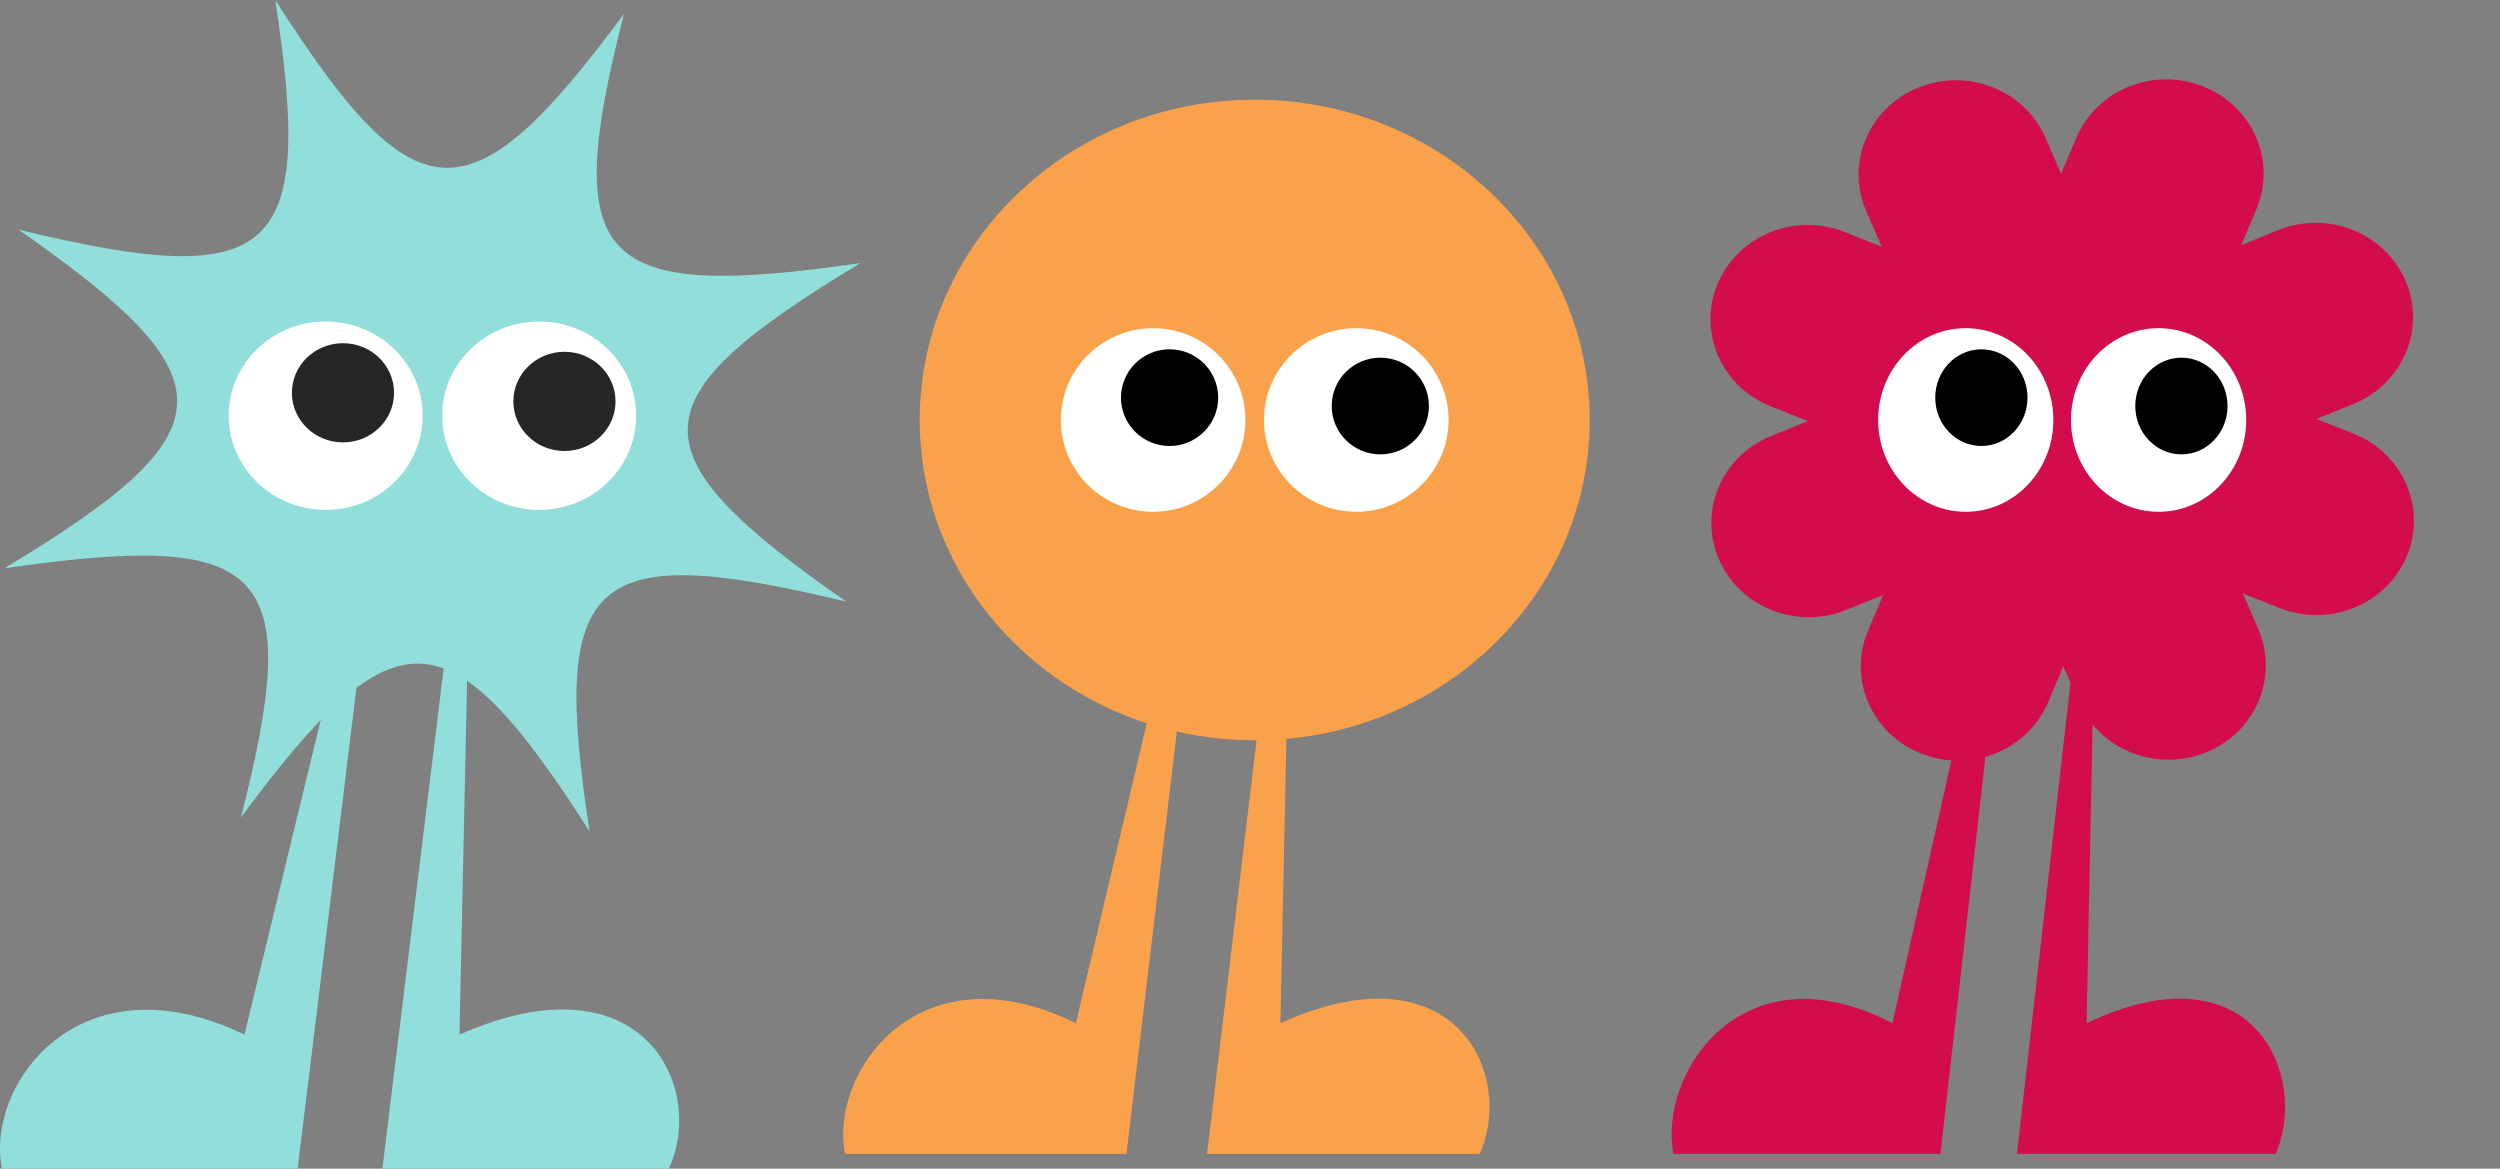 <svg width="169" height="79" viewBox="0 0 169 79" fill="none" xmlns="http://www.w3.org/2000/svg">
<rect x="0" y="0" width="169" height="79" fill="#808080" stroke="none"/>
<g clip-path="url(#clip0_2509_1356)">
<path d="M84.819 50.043C97.325 50.043 107.464 40.349 107.464 28.391C107.464 16.433 97.325 6.739 84.819 6.739C72.312 6.739 62.173 16.433 62.173 28.391C62.173 40.349 72.312 50.043 84.819 50.043Z" fill="#FAA24B"/>
<path d="M80.891 38.267L76.147 78H57.127C56.036 72.572 62.018 63.902 72.727 69.167L80.035 38.267H80.889H80.891Z" fill="#FAA24B"/>
<path d="M100.026 78H81.598L86.351 38.267H87.208L86.556 69.167C98.373 63.82 102.44 72.671 100.026 78Z" fill="#FAA24B"/>
<path d="M77.95 34.597C81.396 34.597 84.189 31.818 84.189 28.391C84.189 24.963 81.396 22.185 77.95 22.185C74.504 22.185 71.71 24.963 71.71 28.391C71.71 31.818 74.504 34.597 77.95 34.597Z" fill="white"/>
<path d="M79.064 30.149C80.878 30.149 82.349 28.686 82.349 26.881C82.349 25.076 80.878 23.613 79.064 23.613C77.249 23.613 75.778 25.076 75.778 26.881C75.778 28.686 77.249 30.149 79.064 30.149Z" fill="black"/>
<path d="M91.684 34.597C95.13 34.597 97.923 31.818 97.923 28.391C97.923 24.963 95.13 22.185 91.684 22.185C88.238 22.185 85.445 24.963 85.445 28.391C85.445 31.818 88.238 34.597 91.684 34.597Z" fill="white"/>
<path d="M93.31 30.715C95.124 30.715 96.595 29.252 96.595 27.447C96.595 25.642 95.124 24.179 93.31 24.179C91.495 24.179 90.024 25.642 90.024 27.447C90.024 29.252 91.495 30.715 93.31 30.715Z" fill="black"/>
</g>
<g clip-path="url(#clip1_2509_1356)">
<path d="M159.092 29.31L156.597 28.321L159.085 27.311C162.436 25.95 164.014 22.218 162.609 18.972C161.203 15.726 157.348 14.199 153.997 15.56L151.509 16.57L152.53 14.152C153.907 10.896 152.295 7.174 148.933 5.843C145.57 4.509 141.729 6.069 140.352 9.327L139.33 11.745L138.288 9.337C136.882 6.091 133.027 4.564 129.676 5.924C126.325 7.285 124.747 11.018 126.152 14.263L127.195 16.672L124.699 15.684C121.337 14.35 117.495 15.91 116.119 19.168C114.742 22.424 116.353 26.146 119.716 27.477L122.211 28.465L119.723 29.476C116.372 30.837 114.794 34.569 116.199 37.815C117.604 41.061 121.46 42.588 124.811 41.227L127.299 40.217L126.278 42.635C124.901 45.891 126.512 49.613 129.875 50.944C133.238 52.275 137.079 50.718 138.456 47.46L139.477 45.042L140.52 47.45C141.925 50.696 145.781 52.223 149.132 50.862C152.483 49.502 154.061 45.769 152.656 42.523L151.613 40.115L154.108 41.103C157.471 42.437 161.312 40.877 162.689 37.619C164.066 34.363 162.455 30.641 159.092 29.31Z" fill="#D30D4C"/>
<path d="M135.676 38.267L131.174 78H113.121C112.085 72.572 117.763 63.902 127.927 69.167L134.863 38.267H135.674H135.676Z" fill="#D30D4C"/>
<path d="M153.838 78H136.347L140.859 38.267H141.672L141.054 69.167C152.27 63.82 156.13 72.671 153.838 78Z" fill="#D30D4C"/>
<path d="M132.885 34.597C136.156 34.597 138.807 31.818 138.807 28.391C138.807 24.963 136.156 22.185 132.885 22.185C129.614 22.185 126.963 24.963 126.963 28.391C126.963 31.818 129.614 34.597 132.885 34.597Z" fill="white"/>
<path d="M133.942 30.149C135.664 30.149 137.06 28.686 137.06 26.881C137.06 25.076 135.664 23.613 133.942 23.613C132.219 23.613 130.823 25.076 130.823 26.881C130.823 28.686 132.219 30.149 133.942 30.149Z" fill="black"/>
<path d="M145.921 34.597C149.192 34.597 151.843 31.818 151.843 28.391C151.843 24.963 149.192 22.185 145.921 22.185C142.65 22.185 139.999 24.963 139.999 28.391C139.999 31.818 142.65 34.597 145.921 34.597Z" fill="white"/>
<path d="M147.464 30.715C149.186 30.715 150.582 29.252 150.582 27.447C150.582 25.642 149.186 24.179 147.464 24.179C145.741 24.179 144.345 25.642 144.345 27.447C144.345 29.252 145.741 30.715 147.464 30.715Z" fill="black"/>
</g>
<g clip-path="url(#clip2_2509_1356)">
<path d="M58.169 17.784C40.376 20.355 37.849 17.84 42.181 0.935C31.712 15.081 28.102 14.838 18.607 0C21.255 17.279 18.665 19.733 1.257 15.526C15.823 25.692 15.574 29.198 0.294 38.418C18.088 35.848 20.614 38.362 16.283 55.267C26.751 41.122 30.361 41.364 39.856 56.202C37.209 38.923 39.799 36.469 57.207 40.676C42.64 30.51 42.889 27.004 58.169 17.784Z" fill="#91DEDA"/>
<path d="M25.106 38.235L20.121 79H0.134C-1.013 73.431 5.274 64.536 16.526 69.938L24.206 38.235H25.103H25.106Z" fill="#91DEDA"/>
<path d="M45.214 79H25.849L30.844 38.235H31.744L31.059 69.938C43.477 64.452 47.751 73.532 45.214 79Z" fill="#91DEDA"/>
<path d="M22.015 34.469C25.636 34.469 28.572 31.619 28.572 28.102C28.572 24.586 25.636 21.735 22.015 21.735C18.394 21.735 15.459 24.586 15.459 28.102C15.459 31.619 18.394 34.469 22.015 34.469Z" fill="white"/>
<path d="M23.185 29.906C25.092 29.906 26.638 28.405 26.638 26.553C26.638 24.702 25.092 23.2 23.185 23.2C21.278 23.2 19.732 24.702 19.732 26.553C19.732 28.405 21.278 29.906 23.185 29.906Z" fill="#262626"/>
<path d="M36.448 34.469C40.069 34.469 43.004 31.619 43.004 28.102C43.004 24.586 40.069 21.735 36.448 21.735C32.827 21.735 29.891 24.586 29.891 28.102C29.891 31.619 32.827 34.469 36.448 34.469Z" fill="white"/>
<path d="M38.156 30.487C40.063 30.487 41.609 28.986 41.609 27.134C41.609 25.282 40.063 23.781 38.156 23.781C36.249 23.781 34.703 25.282 34.703 27.134C34.703 28.986 36.249 30.487 38.156 30.487Z" fill="#262626"/>
</g>
<defs>
<clipPath id="clip0_2509_1356">
<rect width="59" height="77" fill="white" transform="translate(57 1)"/>
</clipPath>
<clipPath id="clip1_2509_1356">
<rect width="56" height="77" fill="white" transform="translate(113 1)"/>
</clipPath>
<clipPath id="clip2_2509_1356">
<rect width="62" height="79" fill="white"/>
</clipPath>
</defs>
</svg>
